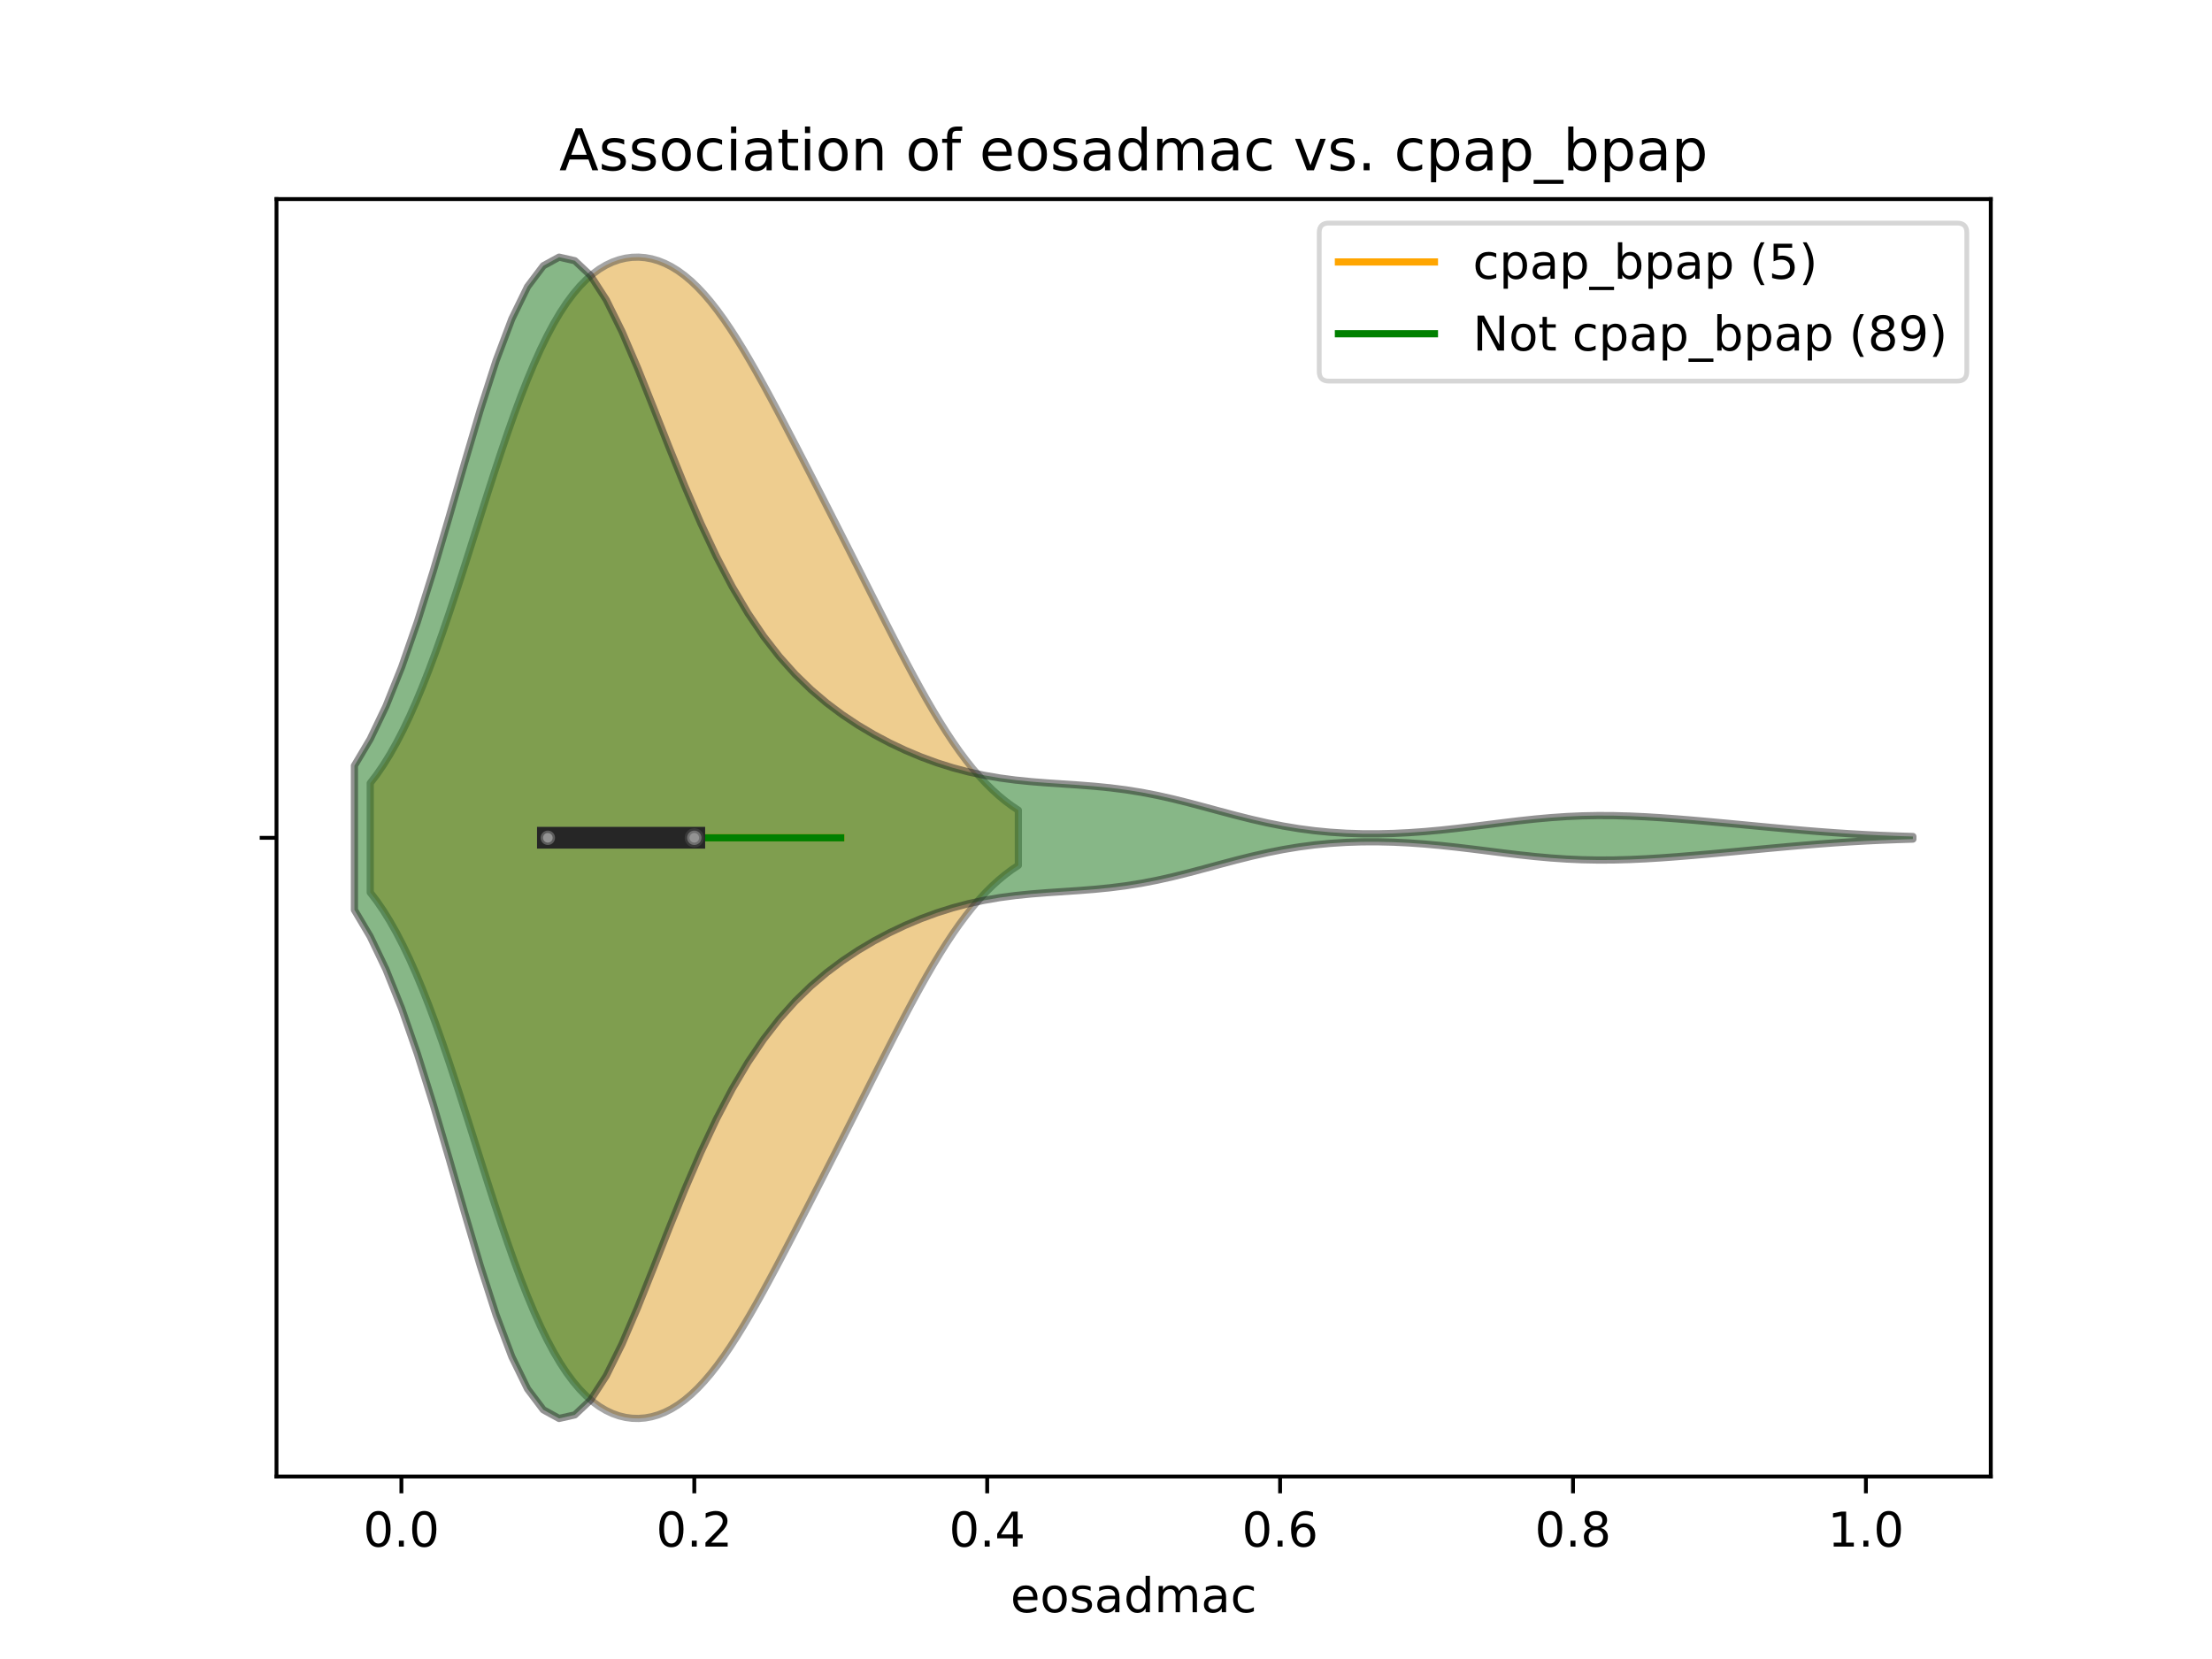 <?xml version="1.0" encoding="utf-8" standalone="no"?>
<!DOCTYPE svg PUBLIC "-//W3C//DTD SVG 1.1//EN"
  "http://www.w3.org/Graphics/SVG/1.1/DTD/svg11.dtd">
<!-- Created with matplotlib (https://matplotlib.org/) -->
<svg height="345.6pt" version="1.1" viewBox="0 0 460.8 345.6" width="460.8pt" xmlns="http://www.w3.org/2000/svg" xmlns:xlink="http://www.w3.org/1999/xlink">
 <defs>
  <style type="text/css">
*{stroke-linecap:butt;stroke-linejoin:round;}
  </style>
 </defs>
 <g id="figure_1">
  <g id="patch_1">
   <path d="M 0 345.6 
L 460.8 345.6 
L 460.8 0 
L 0 0 
z
" style="fill:#ffffff;"/>
  </g>
  <g id="axes_1">
   <g id="patch_2">
    <path d="M 57.6 307.584 
L 414.72 307.584 
L 414.72 41.472 
L 57.6 41.472 
z
" style="fill:#ffffff;"/>
   </g>
   <g id="PolyCollection_1">
    <defs>
     <path d="M 77.126 -159.692 
L 77.126 -182.452 
L 78.489 -184.24 
L 79.853 -186.229 
L 81.217 -188.426 
L 82.581 -190.838 
L 83.945 -193.469 
L 85.309 -196.319 
L 86.672 -199.385 
L 88.036 -202.661 
L 89.4 -206.137 
L 90.764 -209.8 
L 92.128 -213.634 
L 93.491 -217.617 
L 94.855 -221.724 
L 96.219 -225.93 
L 97.583 -230.205 
L 98.947 -234.517 
L 100.311 -238.833 
L 101.674 -243.12 
L 103.038 -247.345 
L 104.402 -251.477 
L 105.766 -255.483 
L 107.13 -259.338 
L 108.493 -263.015 
L 109.857 -266.494 
L 111.221 -269.757 
L 112.585 -272.791 
L 113.949 -275.587 
L 115.312 -278.14 
L 116.676 -280.451 
L 118.04 -282.521 
L 119.404 -284.356 
L 120.768 -285.966 
L 122.132 -287.36 
L 123.495 -288.549 
L 124.859 -289.546 
L 126.223 -290.361 
L 127.587 -291.005 
L 128.951 -291.488 
L 130.314 -291.817 
L 131.678 -291.997 
L 133.042 -292.032 
L 134.406 -291.925 
L 135.77 -291.674 
L 137.134 -291.28 
L 138.497 -290.74 
L 139.861 -290.052 
L 141.225 -289.213 
L 142.589 -288.22 
L 143.953 -287.074 
L 145.316 -285.775 
L 146.68 -284.323 
L 148.044 -282.724 
L 149.408 -280.983 
L 150.772 -279.108 
L 152.135 -277.107 
L 153.499 -274.992 
L 154.863 -272.774 
L 156.227 -270.465 
L 157.591 -268.079 
L 158.955 -265.627 
L 160.318 -263.122 
L 161.682 -260.574 
L 163.046 -257.992 
L 164.41 -255.385 
L 165.774 -252.76 
L 167.137 -250.121 
L 168.501 -247.472 
L 169.865 -244.814 
L 171.229 -242.15 
L 172.593 -239.479 
L 173.957 -236.801 
L 175.32 -234.116 
L 176.684 -231.424 
L 178.048 -228.726 
L 179.412 -226.022 
L 180.776 -223.317 
L 182.139 -220.613 
L 183.503 -217.915 
L 184.867 -215.23 
L 186.231 -212.565 
L 187.595 -209.929 
L 188.958 -207.331 
L 190.322 -204.781 
L 191.686 -202.289 
L 193.05 -199.865 
L 194.414 -197.519 
L 195.778 -195.26 
L 197.141 -193.098 
L 198.505 -191.038 
L 199.869 -189.089 
L 201.233 -187.254 
L 202.597 -185.537 
L 203.96 -183.939 
L 205.324 -182.463 
L 206.688 -181.106 
L 208.052 -179.866 
L 209.416 -178.741 
L 210.78 -177.726 
L 212.143 -176.815 
L 212.143 -165.329 
L 212.143 -165.329 
L 210.78 -164.418 
L 209.416 -163.403 
L 208.052 -162.278 
L 206.688 -161.038 
L 205.324 -159.681 
L 203.96 -158.205 
L 202.597 -156.607 
L 201.233 -154.89 
L 199.869 -153.055 
L 198.505 -151.106 
L 197.141 -149.046 
L 195.778 -146.884 
L 194.414 -144.625 
L 193.05 -142.279 
L 191.686 -139.855 
L 190.322 -137.363 
L 188.958 -134.813 
L 187.595 -132.215 
L 186.231 -129.579 
L 184.867 -126.914 
L 183.503 -124.229 
L 182.139 -121.531 
L 180.776 -118.827 
L 179.412 -116.122 
L 178.048 -113.418 
L 176.684 -110.72 
L 175.32 -108.028 
L 173.957 -105.343 
L 172.593 -102.665 
L 171.229 -99.994 
L 169.865 -97.33 
L 168.501 -94.672 
L 167.137 -92.023 
L 165.774 -89.384 
L 164.41 -86.759 
L 163.046 -84.152 
L 161.682 -81.57 
L 160.318 -79.022 
L 158.955 -76.517 
L 157.591 -74.065 
L 156.227 -71.679 
L 154.863 -69.37 
L 153.499 -67.152 
L 152.135 -65.037 
L 150.772 -63.036 
L 149.408 -61.161 
L 148.044 -59.42 
L 146.68 -57.821 
L 145.316 -56.369 
L 143.953 -55.07 
L 142.589 -53.924 
L 141.225 -52.931 
L 139.861 -52.092 
L 138.497 -51.404 
L 137.134 -50.864 
L 135.77 -50.47 
L 134.406 -50.219 
L 133.042 -50.112 
L 131.678 -50.147 
L 130.314 -50.327 
L 128.951 -50.656 
L 127.587 -51.139 
L 126.223 -51.783 
L 124.859 -52.598 
L 123.495 -53.595 
L 122.132 -54.784 
L 120.768 -56.178 
L 119.404 -57.788 
L 118.04 -59.623 
L 116.676 -61.693 
L 115.312 -64.004 
L 113.949 -66.557 
L 112.585 -69.353 
L 111.221 -72.387 
L 109.857 -75.65 
L 108.493 -79.129 
L 107.13 -82.806 
L 105.766 -86.661 
L 104.402 -90.667 
L 103.038 -94.799 
L 101.674 -99.024 
L 100.311 -103.311 
L 98.947 -107.627 
L 97.583 -111.939 
L 96.219 -116.214 
L 94.855 -120.42 
L 93.491 -124.527 
L 92.128 -128.51 
L 90.764 -132.344 
L 89.4 -136.007 
L 88.036 -139.483 
L 86.672 -142.759 
L 85.309 -145.825 
L 83.945 -148.675 
L 82.581 -151.306 
L 81.217 -153.718 
L 79.853 -155.915 
L 78.489 -157.904 
L 77.126 -159.692 
z
" id="mec592523c8" style="stroke:#4c4c4c;stroke-opacity:0.5;stroke-width:1.5;"/>
    </defs>
    <g clip-path="url(#paceb2d1d6a)">
     <use style="fill:#df9c20;fill-opacity:0.5;stroke:#4c4c4c;stroke-opacity:0.5;stroke-width:1.5;" x="0" xlink:href="#mec592523c8" y="345.6"/>
    </g>
   </g>
   <g id="PolyCollection_2">
    <defs>
     <path d="M 73.833 -156.049 
L 73.833 -186.095 
L 77.112 -191.625 
L 80.391 -198.465 
L 83.671 -206.639 
L 86.95 -216.069 
L 90.229 -226.546 
L 93.509 -237.73 
L 96.788 -249.158 
L 100.067 -260.272 
L 103.347 -270.475 
L 106.626 -279.181 
L 109.905 -285.89 
L 113.185 -290.235 
L 116.464 -292.032 
L 119.743 -291.29 
L 123.023 -288.206 
L 126.302 -283.13 
L 129.581 -276.514 
L 132.861 -268.859 
L 136.14 -260.651 
L 139.42 -252.326 
L 142.699 -244.231 
L 145.978 -236.619 
L 149.258 -229.646 
L 152.537 -223.387 
L 155.816 -217.853 
L 159.096 -213.01 
L 162.375 -208.795 
L 165.654 -205.133 
L 168.934 -201.946 
L 172.213 -199.157 
L 175.492 -196.701 
L 178.772 -194.521 
L 182.051 -192.577 
L 185.33 -190.838 
L 188.61 -189.285 
L 191.889 -187.908 
L 195.168 -186.704 
L 198.448 -185.669 
L 201.727 -184.801 
L 205.006 -184.092 
L 208.286 -183.529 
L 211.565 -183.095 
L 214.844 -182.764 
L 218.124 -182.506 
L 221.403 -182.285 
L 224.682 -182.064 
L 227.962 -181.808 
L 231.241 -181.484 
L 234.52 -181.067 
L 237.8 -180.543 
L 241.079 -179.907 
L 244.358 -179.171 
L 247.638 -178.354 
L 250.917 -177.486 
L 254.196 -176.599 
L 257.476 -175.73 
L 260.755 -174.91 
L 264.034 -174.166 
L 267.314 -173.517 
L 270.593 -172.975 
L 273.872 -172.546 
L 277.152 -172.229 
L 280.431 -172.021 
L 283.71 -171.914 
L 286.99 -171.904 
L 290.269 -171.982 
L 293.548 -172.141 
L 296.828 -172.375 
L 300.107 -172.673 
L 303.386 -173.024 
L 306.666 -173.414 
L 309.945 -173.824 
L 313.224 -174.236 
L 316.504 -174.628 
L 319.783 -174.981 
L 323.062 -175.275 
L 326.342 -175.499 
L 329.621 -175.643 
L 332.9 -175.706 
L 336.18 -175.689 
L 339.459 -175.601 
L 342.739 -175.452 
L 346.018 -175.252 
L 349.297 -175.014 
L 352.577 -174.746 
L 355.856 -174.458 
L 359.135 -174.157 
L 362.415 -173.848 
L 365.694 -173.536 
L 368.973 -173.228 
L 372.253 -172.928 
L 375.532 -172.643 
L 378.811 -172.376 
L 382.091 -172.133 
L 385.37 -171.917 
L 388.649 -171.731 
L 391.929 -171.573 
L 395.208 -171.445 
L 398.487 -171.343 
L 398.487 -170.801 
L 398.487 -170.801 
L 395.208 -170.699 
L 391.929 -170.571 
L 388.649 -170.413 
L 385.37 -170.227 
L 382.091 -170.011 
L 378.811 -169.768 
L 375.532 -169.501 
L 372.253 -169.216 
L 368.973 -168.916 
L 365.694 -168.608 
L 362.415 -168.296 
L 359.135 -167.987 
L 355.856 -167.686 
L 352.577 -167.398 
L 349.297 -167.13 
L 346.018 -166.892 
L 342.739 -166.692 
L 339.459 -166.543 
L 336.18 -166.455 
L 332.9 -166.438 
L 329.621 -166.501 
L 326.342 -166.645 
L 323.062 -166.869 
L 319.783 -167.163 
L 316.504 -167.516 
L 313.224 -167.908 
L 309.945 -168.32 
L 306.666 -168.73 
L 303.386 -169.12 
L 300.107 -169.471 
L 296.828 -169.769 
L 293.548 -170.003 
L 290.269 -170.162 
L 286.99 -170.24 
L 283.71 -170.23 
L 280.431 -170.123 
L 277.152 -169.915 
L 273.872 -169.598 
L 270.593 -169.169 
L 267.314 -168.627 
L 264.034 -167.978 
L 260.755 -167.234 
L 257.476 -166.414 
L 254.196 -165.545 
L 250.917 -164.658 
L 247.638 -163.79 
L 244.358 -162.973 
L 241.079 -162.237 
L 237.8 -161.601 
L 234.52 -161.077 
L 231.241 -160.66 
L 227.962 -160.336 
L 224.682 -160.08 
L 221.403 -159.859 
L 218.124 -159.638 
L 214.844 -159.38 
L 211.565 -159.049 
L 208.286 -158.615 
L 205.006 -158.052 
L 201.727 -157.343 
L 198.448 -156.475 
L 195.168 -155.44 
L 191.889 -154.236 
L 188.61 -152.859 
L 185.33 -151.306 
L 182.051 -149.567 
L 178.772 -147.623 
L 175.492 -145.443 
L 172.213 -142.987 
L 168.934 -140.198 
L 165.654 -137.011 
L 162.375 -133.349 
L 159.096 -129.134 
L 155.816 -124.291 
L 152.537 -118.757 
L 149.258 -112.498 
L 145.978 -105.525 
L 142.699 -97.913 
L 139.42 -89.818 
L 136.14 -81.493 
L 132.861 -73.285 
L 129.581 -65.63 
L 126.302 -59.014 
L 123.023 -53.938 
L 119.743 -50.854 
L 116.464 -50.112 
L 113.185 -51.909 
L 109.905 -56.254 
L 106.626 -62.963 
L 103.347 -71.669 
L 100.067 -81.872 
L 96.788 -92.986 
L 93.509 -104.414 
L 90.229 -115.598 
L 86.95 -126.075 
L 83.671 -135.505 
L 80.391 -143.679 
L 77.112 -150.519 
L 73.833 -156.049 
z
" id="m51c00ae452" style="stroke:#262626;stroke-opacity:0.5;stroke-width:1.5;"/>
    </defs>
    <g clip-path="url(#paceb2d1d6a)">
     <use style="fill:#107010;fill-opacity:0.5;stroke:#262626;stroke-opacity:0.5;stroke-width:1.5;" x="0" xlink:href="#m51c00ae452" y="345.6"/>
    </g>
   </g>
   <g id="matplotlib.axis_1">
    <g id="xtick_1">
     <g id="line2d_1">
      <defs>
       <path d="M 0 0 
L 0 3.5 
" id="mb6ab3217e6" style="stroke:#000000;stroke-width:0.8;"/>
      </defs>
      <g>
       <use style="stroke:#000000;stroke-width:0.8;" x="83.618" xlink:href="#mb6ab3217e6" y="307.584"/>
      </g>
     </g>
     <g id="text_1">
      <!-- 0.0 -->
      <defs>
       <path d="M 31.781 66.406 
Q 24.172 66.406 20.328 58.906 
Q 16.5 51.422 16.5 36.375 
Q 16.5 21.391 20.328 13.891 
Q 24.172 6.391 31.781 6.391 
Q 39.453 6.391 43.281 13.891 
Q 47.125 21.391 47.125 36.375 
Q 47.125 51.422 43.281 58.906 
Q 39.453 66.406 31.781 66.406 
z
M 31.781 74.219 
Q 44.047 74.219 50.516 64.516 
Q 56.984 54.828 56.984 36.375 
Q 56.984 17.969 50.516 8.266 
Q 44.047 -1.422 31.781 -1.422 
Q 19.531 -1.422 13.062 8.266 
Q 6.594 17.969 6.594 36.375 
Q 6.594 54.828 13.062 64.516 
Q 19.531 74.219 31.781 74.219 
z
" id="DejaVuSans-48"/>
       <path d="M 10.688 12.406 
L 21 12.406 
L 21 0 
L 10.688 0 
z
" id="DejaVuSans-46"/>
      </defs>
      <g transform="translate(75.666 322.182)scale(0.1 -0.1)">
       <use xlink:href="#DejaVuSans-48"/>
       <use x="63.623" xlink:href="#DejaVuSans-46"/>
       <use x="95.41" xlink:href="#DejaVuSans-48"/>
      </g>
     </g>
    </g>
    <g id="xtick_2">
     <g id="line2d_2">
      <g>
       <use style="stroke:#000000;stroke-width:0.8;" x="144.635" xlink:href="#mb6ab3217e6" y="307.584"/>
      </g>
     </g>
     <g id="text_2">
      <!-- 0.2 -->
      <defs>
       <path d="M 19.188 8.297 
L 53.609 8.297 
L 53.609 0 
L 7.328 0 
L 7.328 8.297 
Q 12.938 14.109 22.625 23.891 
Q 32.328 33.688 34.812 36.531 
Q 39.547 41.844 41.422 45.531 
Q 43.312 49.219 43.312 52.781 
Q 43.312 58.594 39.234 62.25 
Q 35.156 65.922 28.609 65.922 
Q 23.969 65.922 18.812 64.312 
Q 13.672 62.703 7.812 59.422 
L 7.812 69.391 
Q 13.766 71.781 18.938 73 
Q 24.125 74.219 28.422 74.219 
Q 39.75 74.219 46.484 68.547 
Q 53.219 62.891 53.219 53.422 
Q 53.219 48.922 51.531 44.891 
Q 49.859 40.875 45.406 35.406 
Q 44.188 33.984 37.641 27.219 
Q 31.109 20.453 19.188 8.297 
z
" id="DejaVuSans-50"/>
      </defs>
      <g transform="translate(136.683 322.182)scale(0.1 -0.1)">
       <use xlink:href="#DejaVuSans-48"/>
       <use x="63.623" xlink:href="#DejaVuSans-46"/>
       <use x="95.41" xlink:href="#DejaVuSans-50"/>
      </g>
     </g>
    </g>
    <g id="xtick_3">
     <g id="line2d_3">
      <g>
       <use style="stroke:#000000;stroke-width:0.8;" x="205.651" xlink:href="#mb6ab3217e6" y="307.584"/>
      </g>
     </g>
     <g id="text_3">
      <!-- 0.4 -->
      <defs>
       <path d="M 37.797 64.312 
L 12.891 25.391 
L 37.797 25.391 
z
M 35.203 72.906 
L 47.609 72.906 
L 47.609 25.391 
L 58.016 25.391 
L 58.016 17.188 
L 47.609 17.188 
L 47.609 0 
L 37.797 0 
L 37.797 17.188 
L 4.891 17.188 
L 4.891 26.703 
z
" id="DejaVuSans-52"/>
      </defs>
      <g transform="translate(197.7 322.182)scale(0.1 -0.1)">
       <use xlink:href="#DejaVuSans-48"/>
       <use x="63.623" xlink:href="#DejaVuSans-46"/>
       <use x="95.41" xlink:href="#DejaVuSans-52"/>
      </g>
     </g>
    </g>
    <g id="xtick_4">
     <g id="line2d_4">
      <g>
       <use style="stroke:#000000;stroke-width:0.8;" x="266.668" xlink:href="#mb6ab3217e6" y="307.584"/>
      </g>
     </g>
     <g id="text_4">
      <!-- 0.6 -->
      <defs>
       <path d="M 33.016 40.375 
Q 26.375 40.375 22.484 35.828 
Q 18.609 31.297 18.609 23.391 
Q 18.609 15.531 22.484 10.953 
Q 26.375 6.391 33.016 6.391 
Q 39.656 6.391 43.531 10.953 
Q 47.406 15.531 47.406 23.391 
Q 47.406 31.297 43.531 35.828 
Q 39.656 40.375 33.016 40.375 
z
M 52.594 71.297 
L 52.594 62.312 
Q 48.875 64.062 45.094 64.984 
Q 41.312 65.922 37.594 65.922 
Q 27.828 65.922 22.672 59.328 
Q 17.531 52.734 16.797 39.406 
Q 19.672 43.656 24.016 45.922 
Q 28.375 48.188 33.594 48.188 
Q 44.578 48.188 50.953 41.516 
Q 57.328 34.859 57.328 23.391 
Q 57.328 12.156 50.688 5.359 
Q 44.047 -1.422 33.016 -1.422 
Q 20.359 -1.422 13.672 8.266 
Q 6.984 17.969 6.984 36.375 
Q 6.984 53.656 15.188 63.938 
Q 23.391 74.219 37.203 74.219 
Q 40.922 74.219 44.703 73.484 
Q 48.484 72.75 52.594 71.297 
z
" id="DejaVuSans-54"/>
      </defs>
      <g transform="translate(258.717 322.182)scale(0.1 -0.1)">
       <use xlink:href="#DejaVuSans-48"/>
       <use x="63.623" xlink:href="#DejaVuSans-46"/>
       <use x="95.41" xlink:href="#DejaVuSans-54"/>
      </g>
     </g>
    </g>
    <g id="xtick_5">
     <g id="line2d_5">
      <g>
       <use style="stroke:#000000;stroke-width:0.8;" x="327.685" xlink:href="#mb6ab3217e6" y="307.584"/>
      </g>
     </g>
     <g id="text_5">
      <!-- 0.8 -->
      <defs>
       <path d="M 31.781 34.625 
Q 24.75 34.625 20.719 30.859 
Q 16.703 27.094 16.703 20.516 
Q 16.703 13.922 20.719 10.156 
Q 24.75 6.391 31.781 6.391 
Q 38.812 6.391 42.859 10.172 
Q 46.922 13.969 46.922 20.516 
Q 46.922 27.094 42.891 30.859 
Q 38.875 34.625 31.781 34.625 
z
M 21.922 38.812 
Q 15.578 40.375 12.031 44.719 
Q 8.5 49.078 8.5 55.328 
Q 8.5 64.062 14.719 69.141 
Q 20.953 74.219 31.781 74.219 
Q 42.672 74.219 48.875 69.141 
Q 55.078 64.062 55.078 55.328 
Q 55.078 49.078 51.531 44.719 
Q 48 40.375 41.703 38.812 
Q 48.828 37.156 52.797 32.312 
Q 56.781 27.484 56.781 20.516 
Q 56.781 9.906 50.312 4.234 
Q 43.844 -1.422 31.781 -1.422 
Q 19.734 -1.422 13.25 4.234 
Q 6.781 9.906 6.781 20.516 
Q 6.781 27.484 10.781 32.312 
Q 14.797 37.156 21.922 38.812 
z
M 18.312 54.391 
Q 18.312 48.734 21.844 45.562 
Q 25.391 42.391 31.781 42.391 
Q 38.141 42.391 41.719 45.562 
Q 45.312 48.734 45.312 54.391 
Q 45.312 60.062 41.719 63.234 
Q 38.141 66.406 31.781 66.406 
Q 25.391 66.406 21.844 63.234 
Q 18.312 60.062 18.312 54.391 
z
" id="DejaVuSans-56"/>
      </defs>
      <g transform="translate(319.734 322.182)scale(0.1 -0.1)">
       <use xlink:href="#DejaVuSans-48"/>
       <use x="63.623" xlink:href="#DejaVuSans-46"/>
       <use x="95.41" xlink:href="#DejaVuSans-56"/>
      </g>
     </g>
    </g>
    <g id="xtick_6">
     <g id="line2d_6">
      <g>
       <use style="stroke:#000000;stroke-width:0.8;" x="388.702" xlink:href="#mb6ab3217e6" y="307.584"/>
      </g>
     </g>
     <g id="text_6">
      <!-- 1.0 -->
      <defs>
       <path d="M 12.406 8.297 
L 28.516 8.297 
L 28.516 63.922 
L 10.984 60.406 
L 10.984 69.391 
L 28.422 72.906 
L 38.281 72.906 
L 38.281 8.297 
L 54.391 8.297 
L 54.391 0 
L 12.406 0 
z
" id="DejaVuSans-49"/>
      </defs>
      <g transform="translate(380.751 322.182)scale(0.1 -0.1)">
       <use xlink:href="#DejaVuSans-49"/>
       <use x="63.623" xlink:href="#DejaVuSans-46"/>
       <use x="95.41" xlink:href="#DejaVuSans-48"/>
      </g>
     </g>
    </g>
    <g id="text_7">
     <!-- eosadmac -->
     <defs>
      <path d="M 56.203 29.594 
L 56.203 25.203 
L 14.891 25.203 
Q 15.484 15.922 20.484 11.062 
Q 25.484 6.203 34.422 6.203 
Q 39.594 6.203 44.453 7.469 
Q 49.312 8.734 54.109 11.281 
L 54.109 2.781 
Q 49.266 0.734 44.188 -0.344 
Q 39.109 -1.422 33.891 -1.422 
Q 20.797 -1.422 13.156 6.188 
Q 5.516 13.812 5.516 26.812 
Q 5.516 40.234 12.766 48.109 
Q 20.016 56 32.328 56 
Q 43.359 56 49.781 48.891 
Q 56.203 41.797 56.203 29.594 
z
M 47.219 32.234 
Q 47.125 39.594 43.094 43.984 
Q 39.062 48.391 32.422 48.391 
Q 24.906 48.391 20.391 44.141 
Q 15.875 39.891 15.188 32.172 
z
" id="DejaVuSans-101"/>
      <path d="M 30.609 48.391 
Q 23.391 48.391 19.188 42.75 
Q 14.984 37.109 14.984 27.297 
Q 14.984 17.484 19.156 11.844 
Q 23.344 6.203 30.609 6.203 
Q 37.797 6.203 41.984 11.859 
Q 46.188 17.531 46.188 27.297 
Q 46.188 37.016 41.984 42.703 
Q 37.797 48.391 30.609 48.391 
z
M 30.609 56 
Q 42.328 56 49.016 48.375 
Q 55.719 40.766 55.719 27.297 
Q 55.719 13.875 49.016 6.219 
Q 42.328 -1.422 30.609 -1.422 
Q 18.844 -1.422 12.172 6.219 
Q 5.516 13.875 5.516 27.297 
Q 5.516 40.766 12.172 48.375 
Q 18.844 56 30.609 56 
z
" id="DejaVuSans-111"/>
      <path d="M 44.281 53.078 
L 44.281 44.578 
Q 40.484 46.531 36.375 47.5 
Q 32.281 48.484 27.875 48.484 
Q 21.188 48.484 17.844 46.438 
Q 14.5 44.391 14.5 40.281 
Q 14.5 37.156 16.891 35.375 
Q 19.281 33.594 26.516 31.984 
L 29.594 31.297 
Q 39.156 29.25 43.188 25.516 
Q 47.219 21.781 47.219 15.094 
Q 47.219 7.469 41.188 3.016 
Q 35.156 -1.422 24.609 -1.422 
Q 20.219 -1.422 15.453 -0.562 
Q 10.688 0.297 5.422 2 
L 5.422 11.281 
Q 10.406 8.688 15.234 7.391 
Q 20.062 6.109 24.812 6.109 
Q 31.156 6.109 34.562 8.281 
Q 37.984 10.453 37.984 14.406 
Q 37.984 18.062 35.516 20.016 
Q 33.062 21.969 24.703 23.781 
L 21.578 24.516 
Q 13.234 26.266 9.516 29.906 
Q 5.812 33.547 5.812 39.891 
Q 5.812 47.609 11.281 51.797 
Q 16.75 56 26.812 56 
Q 31.781 56 36.172 55.266 
Q 40.578 54.547 44.281 53.078 
z
" id="DejaVuSans-115"/>
      <path d="M 34.281 27.484 
Q 23.391 27.484 19.188 25 
Q 14.984 22.516 14.984 16.5 
Q 14.984 11.719 18.141 8.906 
Q 21.297 6.109 26.703 6.109 
Q 34.188 6.109 38.703 11.406 
Q 43.219 16.703 43.219 25.484 
L 43.219 27.484 
z
M 52.203 31.203 
L 52.203 0 
L 43.219 0 
L 43.219 8.297 
Q 40.141 3.328 35.547 0.953 
Q 30.953 -1.422 24.312 -1.422 
Q 15.922 -1.422 10.953 3.297 
Q 6 8.016 6 15.922 
Q 6 25.141 12.172 29.828 
Q 18.359 34.516 30.609 34.516 
L 43.219 34.516 
L 43.219 35.406 
Q 43.219 41.609 39.141 45 
Q 35.062 48.391 27.688 48.391 
Q 23 48.391 18.547 47.266 
Q 14.109 46.141 10.016 43.891 
L 10.016 52.203 
Q 14.938 54.109 19.578 55.047 
Q 24.219 56 28.609 56 
Q 40.484 56 46.344 49.844 
Q 52.203 43.703 52.203 31.203 
z
" id="DejaVuSans-97"/>
      <path d="M 45.406 46.391 
L 45.406 75.984 
L 54.391 75.984 
L 54.391 0 
L 45.406 0 
L 45.406 8.203 
Q 42.578 3.328 38.25 0.953 
Q 33.938 -1.422 27.875 -1.422 
Q 17.969 -1.422 11.734 6.484 
Q 5.516 14.406 5.516 27.297 
Q 5.516 40.188 11.734 48.094 
Q 17.969 56 27.875 56 
Q 33.938 56 38.25 53.625 
Q 42.578 51.266 45.406 46.391 
z
M 14.797 27.297 
Q 14.797 17.391 18.875 11.75 
Q 22.953 6.109 30.078 6.109 
Q 37.203 6.109 41.297 11.75 
Q 45.406 17.391 45.406 27.297 
Q 45.406 37.203 41.297 42.844 
Q 37.203 48.484 30.078 48.484 
Q 22.953 48.484 18.875 42.844 
Q 14.797 37.203 14.797 27.297 
z
" id="DejaVuSans-100"/>
      <path d="M 52 44.188 
Q 55.375 50.25 60.062 53.125 
Q 64.75 56 71.094 56 
Q 79.641 56 84.281 50.016 
Q 88.922 44.047 88.922 33.016 
L 88.922 0 
L 79.891 0 
L 79.891 32.719 
Q 79.891 40.578 77.094 44.375 
Q 74.312 48.188 68.609 48.188 
Q 61.625 48.188 57.562 43.547 
Q 53.516 38.922 53.516 30.906 
L 53.516 0 
L 44.484 0 
L 44.484 32.719 
Q 44.484 40.625 41.703 44.406 
Q 38.922 48.188 33.109 48.188 
Q 26.219 48.188 22.156 43.531 
Q 18.109 38.875 18.109 30.906 
L 18.109 0 
L 9.078 0 
L 9.078 54.688 
L 18.109 54.688 
L 18.109 46.188 
Q 21.188 51.219 25.484 53.609 
Q 29.781 56 35.688 56 
Q 41.656 56 45.828 52.969 
Q 50 49.953 52 44.188 
z
" id="DejaVuSans-109"/>
      <path d="M 48.781 52.594 
L 48.781 44.188 
Q 44.969 46.297 41.141 47.344 
Q 37.312 48.391 33.406 48.391 
Q 24.656 48.391 19.812 42.844 
Q 14.984 37.312 14.984 27.297 
Q 14.984 17.281 19.812 11.734 
Q 24.656 6.203 33.406 6.203 
Q 37.312 6.203 41.141 7.25 
Q 44.969 8.297 48.781 10.406 
L 48.781 2.094 
Q 45.016 0.344 40.984 -0.531 
Q 36.969 -1.422 32.422 -1.422 
Q 20.062 -1.422 12.781 6.344 
Q 5.516 14.109 5.516 27.297 
Q 5.516 40.672 12.859 48.328 
Q 20.219 56 33.016 56 
Q 37.156 56 41.109 55.141 
Q 45.062 54.297 48.781 52.594 
z
" id="DejaVuSans-99"/>
     </defs>
     <g transform="translate(210.498 335.861)scale(0.1 -0.1)">
      <use xlink:href="#DejaVuSans-101"/>
      <use x="61.523" xlink:href="#DejaVuSans-111"/>
      <use x="122.705" xlink:href="#DejaVuSans-115"/>
      <use x="174.805" xlink:href="#DejaVuSans-97"/>
      <use x="236.084" xlink:href="#DejaVuSans-100"/>
      <use x="299.561" xlink:href="#DejaVuSans-109"/>
      <use x="396.973" xlink:href="#DejaVuSans-97"/>
      <use x="458.252" xlink:href="#DejaVuSans-99"/>
     </g>
    </g>
   </g>
   <g id="matplotlib.axis_2">
    <g id="ytick_1">
     <g id="line2d_7">
      <defs>
       <path d="M 0 0 
L -3.5 0 
" id="m90532af89c" style="stroke:#000000;stroke-width:0.8;"/>
      </defs>
      <g>
       <use style="stroke:#000000;stroke-width:0.8;" x="57.6" xlink:href="#m90532af89c" y="174.528"/>
      </g>
     </g>
    </g>
   </g>
   <g id="line2d_8">
    <path clip-path="url(#paceb2d1d6a)" d="M 114.126 174.528 
L 175.143 174.528 
" style="fill:none;stroke:#ffa500;stroke-linecap:square;stroke-width:1.5;"/>
   </g>
   <g id="line2d_9">
    <path clip-path="url(#paceb2d1d6a)" d="M 114.126 174.528 
L 144.635 174.528 
" style="fill:none;stroke:#4c4c4c;stroke-linecap:square;stroke-width:4.5;"/>
   </g>
   <g id="line2d_10">
    <path clip-path="url(#paceb2d1d6a)" d="M 114.126 174.528 
L 175.143 174.528 
" style="fill:none;stroke:#008000;stroke-linecap:square;stroke-width:1.5;"/>
   </g>
   <g id="line2d_11">
    <path clip-path="url(#paceb2d1d6a)" d="M 114.126 174.528 
L 144.635 174.528 
" style="fill:none;stroke:#262626;stroke-linecap:square;stroke-width:4.5;"/>
   </g>
   <g id="patch_3">
    <path d="M 57.6 307.584 
L 57.6 41.472 
" style="fill:none;stroke:#000000;stroke-linecap:square;stroke-linejoin:miter;stroke-width:0.8;"/>
   </g>
   <g id="patch_4">
    <path d="M 414.72 307.584 
L 414.72 41.472 
" style="fill:none;stroke:#000000;stroke-linecap:square;stroke-linejoin:miter;stroke-width:0.8;"/>
   </g>
   <g id="patch_5">
    <path d="M 57.6 307.584 
L 414.72 307.584 
" style="fill:none;stroke:#000000;stroke-linecap:square;stroke-linejoin:miter;stroke-width:0.8;"/>
   </g>
   <g id="patch_6">
    <path d="M 57.6 41.472 
L 414.72 41.472 
" style="fill:none;stroke:#000000;stroke-linecap:square;stroke-linejoin:miter;stroke-width:0.8;"/>
   </g>
   <g id="PathCollection_1">
    <defs>
     <path d="M 0 1.5 
C 0.398 1.5 0.779 1.342 1.061 1.061 
C 1.342 0.779 1.5 0.398 1.5 0 
C 1.5 -0.398 1.342 -0.779 1.061 -1.061 
C 0.779 -1.342 0.398 -1.5 0 -1.5 
C -0.398 -1.5 -0.779 -1.342 -1.061 -1.061 
C -1.342 -0.779 -1.5 -0.398 -1.5 0 
C -1.5 0.398 -1.342 0.779 -1.061 1.061 
C -0.779 1.342 -0.398 1.5 0 1.5 
z
" id="maf88cf5428" style="stroke:#4c4c4c;stroke-opacity:0.5;"/>
    </defs>
    <g clip-path="url(#paceb2d1d6a)">
     <use style="fill:#ffffff;fill-opacity:0.5;stroke:#4c4c4c;stroke-opacity:0.5;" x="144.635" xlink:href="#maf88cf5428" y="174.528"/>
    </g>
   </g>
   <g id="PathCollection_2">
    <defs>
     <path d="M 0 1.5 
C 0.398 1.5 0.779 1.342 1.061 1.061 
C 1.342 0.779 1.5 0.398 1.5 0 
C 1.5 -0.398 1.342 -0.779 1.061 -1.061 
C 0.779 -1.342 0.398 -1.5 0 -1.5 
C -0.398 -1.5 -0.779 -1.342 -1.061 -1.061 
C -1.342 -0.779 -1.5 -0.398 -1.5 0 
C -1.5 0.398 -1.342 0.779 -1.061 1.061 
C -0.779 1.342 -0.398 1.5 0 1.5 
z
" id="m2563fbb24d" style="stroke:#262626;stroke-opacity:0.5;"/>
    </defs>
    <g clip-path="url(#paceb2d1d6a)">
     <use style="fill:#ffffff;fill-opacity:0.5;stroke:#262626;stroke-opacity:0.5;" x="114.126" xlink:href="#m2563fbb24d" y="174.528"/>
    </g>
   </g>
   <g id="text_8">
    <!-- Association of eosadmac vs. cpap_bpap -->
    <defs>
     <path d="M 34.188 63.188 
L 20.797 26.906 
L 47.609 26.906 
z
M 28.609 72.906 
L 39.797 72.906 
L 67.578 0 
L 57.328 0 
L 50.688 18.703 
L 17.828 18.703 
L 11.188 0 
L 0.781 0 
z
" id="DejaVuSans-65"/>
     <path d="M 9.422 54.688 
L 18.406 54.688 
L 18.406 0 
L 9.422 0 
z
M 9.422 75.984 
L 18.406 75.984 
L 18.406 64.594 
L 9.422 64.594 
z
" id="DejaVuSans-105"/>
     <path d="M 18.312 70.219 
L 18.312 54.688 
L 36.812 54.688 
L 36.812 47.703 
L 18.312 47.703 
L 18.312 18.016 
Q 18.312 11.328 20.141 9.422 
Q 21.969 7.516 27.594 7.516 
L 36.812 7.516 
L 36.812 0 
L 27.594 0 
Q 17.188 0 13.234 3.875 
Q 9.281 7.766 9.281 18.016 
L 9.281 47.703 
L 2.688 47.703 
L 2.688 54.688 
L 9.281 54.688 
L 9.281 70.219 
z
" id="DejaVuSans-116"/>
     <path d="M 54.891 33.016 
L 54.891 0 
L 45.906 0 
L 45.906 32.719 
Q 45.906 40.484 42.875 44.328 
Q 39.844 48.188 33.797 48.188 
Q 26.516 48.188 22.312 43.547 
Q 18.109 38.922 18.109 30.906 
L 18.109 0 
L 9.078 0 
L 9.078 54.688 
L 18.109 54.688 
L 18.109 46.188 
Q 21.344 51.125 25.703 53.562 
Q 30.078 56 35.797 56 
Q 45.219 56 50.047 50.172 
Q 54.891 44.344 54.891 33.016 
z
" id="DejaVuSans-110"/>
     <path id="DejaVuSans-32"/>
     <path d="M 37.109 75.984 
L 37.109 68.5 
L 28.516 68.5 
Q 23.688 68.5 21.797 66.547 
Q 19.922 64.594 19.922 59.516 
L 19.922 54.688 
L 34.719 54.688 
L 34.719 47.703 
L 19.922 47.703 
L 19.922 0 
L 10.891 0 
L 10.891 47.703 
L 2.297 47.703 
L 2.297 54.688 
L 10.891 54.688 
L 10.891 58.5 
Q 10.891 67.625 15.141 71.797 
Q 19.391 75.984 28.609 75.984 
z
" id="DejaVuSans-102"/>
     <path d="M 2.984 54.688 
L 12.5 54.688 
L 29.594 8.797 
L 46.688 54.688 
L 56.203 54.688 
L 35.688 0 
L 23.484 0 
z
" id="DejaVuSans-118"/>
     <path d="M 18.109 8.203 
L 18.109 -20.797 
L 9.078 -20.797 
L 9.078 54.688 
L 18.109 54.688 
L 18.109 46.391 
Q 20.953 51.266 25.266 53.625 
Q 29.594 56 35.594 56 
Q 45.562 56 51.781 48.094 
Q 58.016 40.188 58.016 27.297 
Q 58.016 14.406 51.781 6.484 
Q 45.562 -1.422 35.594 -1.422 
Q 29.594 -1.422 25.266 0.953 
Q 20.953 3.328 18.109 8.203 
z
M 48.688 27.297 
Q 48.688 37.203 44.609 42.844 
Q 40.531 48.484 33.406 48.484 
Q 26.266 48.484 22.188 42.844 
Q 18.109 37.203 18.109 27.297 
Q 18.109 17.391 22.188 11.75 
Q 26.266 6.109 33.406 6.109 
Q 40.531 6.109 44.609 11.75 
Q 48.688 17.391 48.688 27.297 
z
" id="DejaVuSans-112"/>
     <path d="M 50.984 -16.609 
L 50.984 -23.578 
L -0.984 -23.578 
L -0.984 -16.609 
z
" id="DejaVuSans-95"/>
     <path d="M 48.688 27.297 
Q 48.688 37.203 44.609 42.844 
Q 40.531 48.484 33.406 48.484 
Q 26.266 48.484 22.188 42.844 
Q 18.109 37.203 18.109 27.297 
Q 18.109 17.391 22.188 11.75 
Q 26.266 6.109 33.406 6.109 
Q 40.531 6.109 44.609 11.75 
Q 48.688 17.391 48.688 27.297 
z
M 18.109 46.391 
Q 20.953 51.266 25.266 53.625 
Q 29.594 56 35.594 56 
Q 45.562 56 51.781 48.094 
Q 58.016 40.188 58.016 27.297 
Q 58.016 14.406 51.781 6.484 
Q 45.562 -1.422 35.594 -1.422 
Q 29.594 -1.422 25.266 0.953 
Q 20.953 3.328 18.109 8.203 
L 18.109 0 
L 9.078 0 
L 9.078 75.984 
L 18.109 75.984 
z
" id="DejaVuSans-98"/>
    </defs>
    <g transform="translate(116.51 35.472)scale(0.12 -0.12)">
     <use xlink:href="#DejaVuSans-65"/>
     <use x="68.408" xlink:href="#DejaVuSans-115"/>
     <use x="120.508" xlink:href="#DejaVuSans-115"/>
     <use x="172.607" xlink:href="#DejaVuSans-111"/>
     <use x="233.789" xlink:href="#DejaVuSans-99"/>
     <use x="288.77" xlink:href="#DejaVuSans-105"/>
     <use x="316.553" xlink:href="#DejaVuSans-97"/>
     <use x="377.832" xlink:href="#DejaVuSans-116"/>
     <use x="417.041" xlink:href="#DejaVuSans-105"/>
     <use x="444.824" xlink:href="#DejaVuSans-111"/>
     <use x="506.006" xlink:href="#DejaVuSans-110"/>
     <use x="569.385" xlink:href="#DejaVuSans-32"/>
     <use x="601.172" xlink:href="#DejaVuSans-111"/>
     <use x="662.354" xlink:href="#DejaVuSans-102"/>
     <use x="697.559" xlink:href="#DejaVuSans-32"/>
     <use x="729.346" xlink:href="#DejaVuSans-101"/>
     <use x="790.869" xlink:href="#DejaVuSans-111"/>
     <use x="852.051" xlink:href="#DejaVuSans-115"/>
     <use x="904.15" xlink:href="#DejaVuSans-97"/>
     <use x="965.43" xlink:href="#DejaVuSans-100"/>
     <use x="1028.906" xlink:href="#DejaVuSans-109"/>
     <use x="1126.318" xlink:href="#DejaVuSans-97"/>
     <use x="1187.598" xlink:href="#DejaVuSans-99"/>
     <use x="1242.578" xlink:href="#DejaVuSans-32"/>
     <use x="1274.365" xlink:href="#DejaVuSans-118"/>
     <use x="1333.545" xlink:href="#DejaVuSans-115"/>
     <use x="1385.645" xlink:href="#DejaVuSans-46"/>
     <use x="1417.432" xlink:href="#DejaVuSans-32"/>
     <use x="1449.219" xlink:href="#DejaVuSans-99"/>
     <use x="1504.199" xlink:href="#DejaVuSans-112"/>
     <use x="1567.676" xlink:href="#DejaVuSans-97"/>
     <use x="1628.955" xlink:href="#DejaVuSans-112"/>
     <use x="1692.432" xlink:href="#DejaVuSans-95"/>
     <use x="1742.432" xlink:href="#DejaVuSans-98"/>
     <use x="1805.908" xlink:href="#DejaVuSans-112"/>
     <use x="1869.385" xlink:href="#DejaVuSans-97"/>
     <use x="1930.664" xlink:href="#DejaVuSans-112"/>
    </g>
   </g>
   <g id="legend_1">
    <g id="patch_7">
     <path d="M 276.818 79.385 
L 407.72 79.385 
Q 409.72 79.385 409.72 77.385 
L 409.72 48.472 
Q 409.72 46.472 407.72 46.472 
L 276.818 46.472 
Q 274.818 46.472 274.818 48.472 
L 274.818 77.385 
Q 274.818 79.385 276.818 79.385 
z
" style="fill:#ffffff;opacity:0.8;stroke:#cccccc;stroke-linejoin:miter;"/>
    </g>
    <g id="line2d_12">
     <path d="M 278.818 54.57 
L 298.818 54.57 
" style="fill:none;stroke:#ffa500;stroke-linecap:square;stroke-width:1.5;"/>
    </g>
    <g id="line2d_13"/>
    <g id="text_9">
     <!-- cpap_bpap (5) -->
     <defs>
      <path d="M 31 75.875 
Q 24.469 64.656 21.281 53.656 
Q 18.109 42.672 18.109 31.391 
Q 18.109 20.125 21.312 9.062 
Q 24.516 -2 31 -13.188 
L 23.188 -13.188 
Q 15.875 -1.703 12.234 9.375 
Q 8.594 20.453 8.594 31.391 
Q 8.594 42.281 12.203 53.312 
Q 15.828 64.359 23.188 75.875 
z
" id="DejaVuSans-40"/>
      <path d="M 10.797 72.906 
L 49.516 72.906 
L 49.516 64.594 
L 19.828 64.594 
L 19.828 46.734 
Q 21.969 47.469 24.109 47.828 
Q 26.266 48.188 28.422 48.188 
Q 40.625 48.188 47.75 41.5 
Q 54.891 34.812 54.891 23.391 
Q 54.891 11.625 47.562 5.094 
Q 40.234 -1.422 26.906 -1.422 
Q 22.312 -1.422 17.547 -0.641 
Q 12.797 0.141 7.719 1.703 
L 7.719 11.625 
Q 12.109 9.234 16.797 8.062 
Q 21.484 6.891 26.703 6.891 
Q 35.156 6.891 40.078 11.328 
Q 45.016 15.766 45.016 23.391 
Q 45.016 31 40.078 35.438 
Q 35.156 39.891 26.703 39.891 
Q 22.75 39.891 18.812 39.016 
Q 14.891 38.141 10.797 36.281 
z
" id="DejaVuSans-53"/>
      <path d="M 8.016 75.875 
L 15.828 75.875 
Q 23.141 64.359 26.781 53.312 
Q 30.422 42.281 30.422 31.391 
Q 30.422 20.453 26.781 9.375 
Q 23.141 -1.703 15.828 -13.188 
L 8.016 -13.188 
Q 14.5 -2 17.703 9.062 
Q 20.906 20.125 20.906 31.391 
Q 20.906 42.672 17.703 53.656 
Q 14.5 64.656 8.016 75.875 
z
" id="DejaVuSans-41"/>
     </defs>
     <g transform="translate(306.818 58.07)scale(0.1 -0.1)">
      <use xlink:href="#DejaVuSans-99"/>
      <use x="54.98" xlink:href="#DejaVuSans-112"/>
      <use x="118.457" xlink:href="#DejaVuSans-97"/>
      <use x="179.736" xlink:href="#DejaVuSans-112"/>
      <use x="243.213" xlink:href="#DejaVuSans-95"/>
      <use x="293.213" xlink:href="#DejaVuSans-98"/>
      <use x="356.689" xlink:href="#DejaVuSans-112"/>
      <use x="420.166" xlink:href="#DejaVuSans-97"/>
      <use x="481.445" xlink:href="#DejaVuSans-112"/>
      <use x="544.922" xlink:href="#DejaVuSans-32"/>
      <use x="576.709" xlink:href="#DejaVuSans-40"/>
      <use x="615.723" xlink:href="#DejaVuSans-53"/>
      <use x="679.346" xlink:href="#DejaVuSans-41"/>
     </g>
    </g>
    <g id="line2d_14">
     <path d="M 278.818 69.527 
L 298.818 69.527 
" style="fill:none;stroke:#008000;stroke-linecap:square;stroke-width:1.5;"/>
    </g>
    <g id="line2d_15"/>
    <g id="text_10">
     <!-- Not cpap_bpap (89) -->
     <defs>
      <path d="M 9.812 72.906 
L 23.094 72.906 
L 55.422 11.922 
L 55.422 72.906 
L 64.984 72.906 
L 64.984 0 
L 51.703 0 
L 19.391 60.984 
L 19.391 0 
L 9.812 0 
z
" id="DejaVuSans-78"/>
      <path d="M 10.984 1.516 
L 10.984 10.5 
Q 14.703 8.734 18.5 7.812 
Q 22.312 6.891 25.984 6.891 
Q 35.75 6.891 40.891 13.453 
Q 46.047 20.016 46.781 33.406 
Q 43.953 29.203 39.594 26.953 
Q 35.25 24.703 29.984 24.703 
Q 19.047 24.703 12.672 31.312 
Q 6.297 37.938 6.297 49.422 
Q 6.297 60.641 12.938 67.422 
Q 19.578 74.219 30.609 74.219 
Q 43.266 74.219 49.922 64.516 
Q 56.594 54.828 56.594 36.375 
Q 56.594 19.141 48.406 8.859 
Q 40.234 -1.422 26.422 -1.422 
Q 22.703 -1.422 18.891 -0.688 
Q 15.094 0.047 10.984 1.516 
z
M 30.609 32.422 
Q 37.25 32.422 41.125 36.953 
Q 45.016 41.5 45.016 49.422 
Q 45.016 57.281 41.125 61.844 
Q 37.25 66.406 30.609 66.406 
Q 23.969 66.406 20.094 61.844 
Q 16.219 57.281 16.219 49.422 
Q 16.219 41.5 20.094 36.953 
Q 23.969 32.422 30.609 32.422 
z
" id="DejaVuSans-57"/>
     </defs>
     <g transform="translate(306.818 73.027)scale(0.1 -0.1)">
      <use xlink:href="#DejaVuSans-78"/>
      <use x="74.805" xlink:href="#DejaVuSans-111"/>
      <use x="135.986" xlink:href="#DejaVuSans-116"/>
      <use x="175.195" xlink:href="#DejaVuSans-32"/>
      <use x="206.982" xlink:href="#DejaVuSans-99"/>
      <use x="261.963" xlink:href="#DejaVuSans-112"/>
      <use x="325.439" xlink:href="#DejaVuSans-97"/>
      <use x="386.719" xlink:href="#DejaVuSans-112"/>
      <use x="450.195" xlink:href="#DejaVuSans-95"/>
      <use x="500.195" xlink:href="#DejaVuSans-98"/>
      <use x="563.672" xlink:href="#DejaVuSans-112"/>
      <use x="627.148" xlink:href="#DejaVuSans-97"/>
      <use x="688.428" xlink:href="#DejaVuSans-112"/>
      <use x="751.904" xlink:href="#DejaVuSans-32"/>
      <use x="783.691" xlink:href="#DejaVuSans-40"/>
      <use x="822.705" xlink:href="#DejaVuSans-56"/>
      <use x="886.328" xlink:href="#DejaVuSans-57"/>
      <use x="949.951" xlink:href="#DejaVuSans-41"/>
     </g>
    </g>
   </g>
  </g>
 </g>
 <defs>
  <clipPath id="paceb2d1d6a">
   <rect height="266.112" width="357.12" x="57.6" y="41.472"/>
  </clipPath>
 </defs>
</svg>
